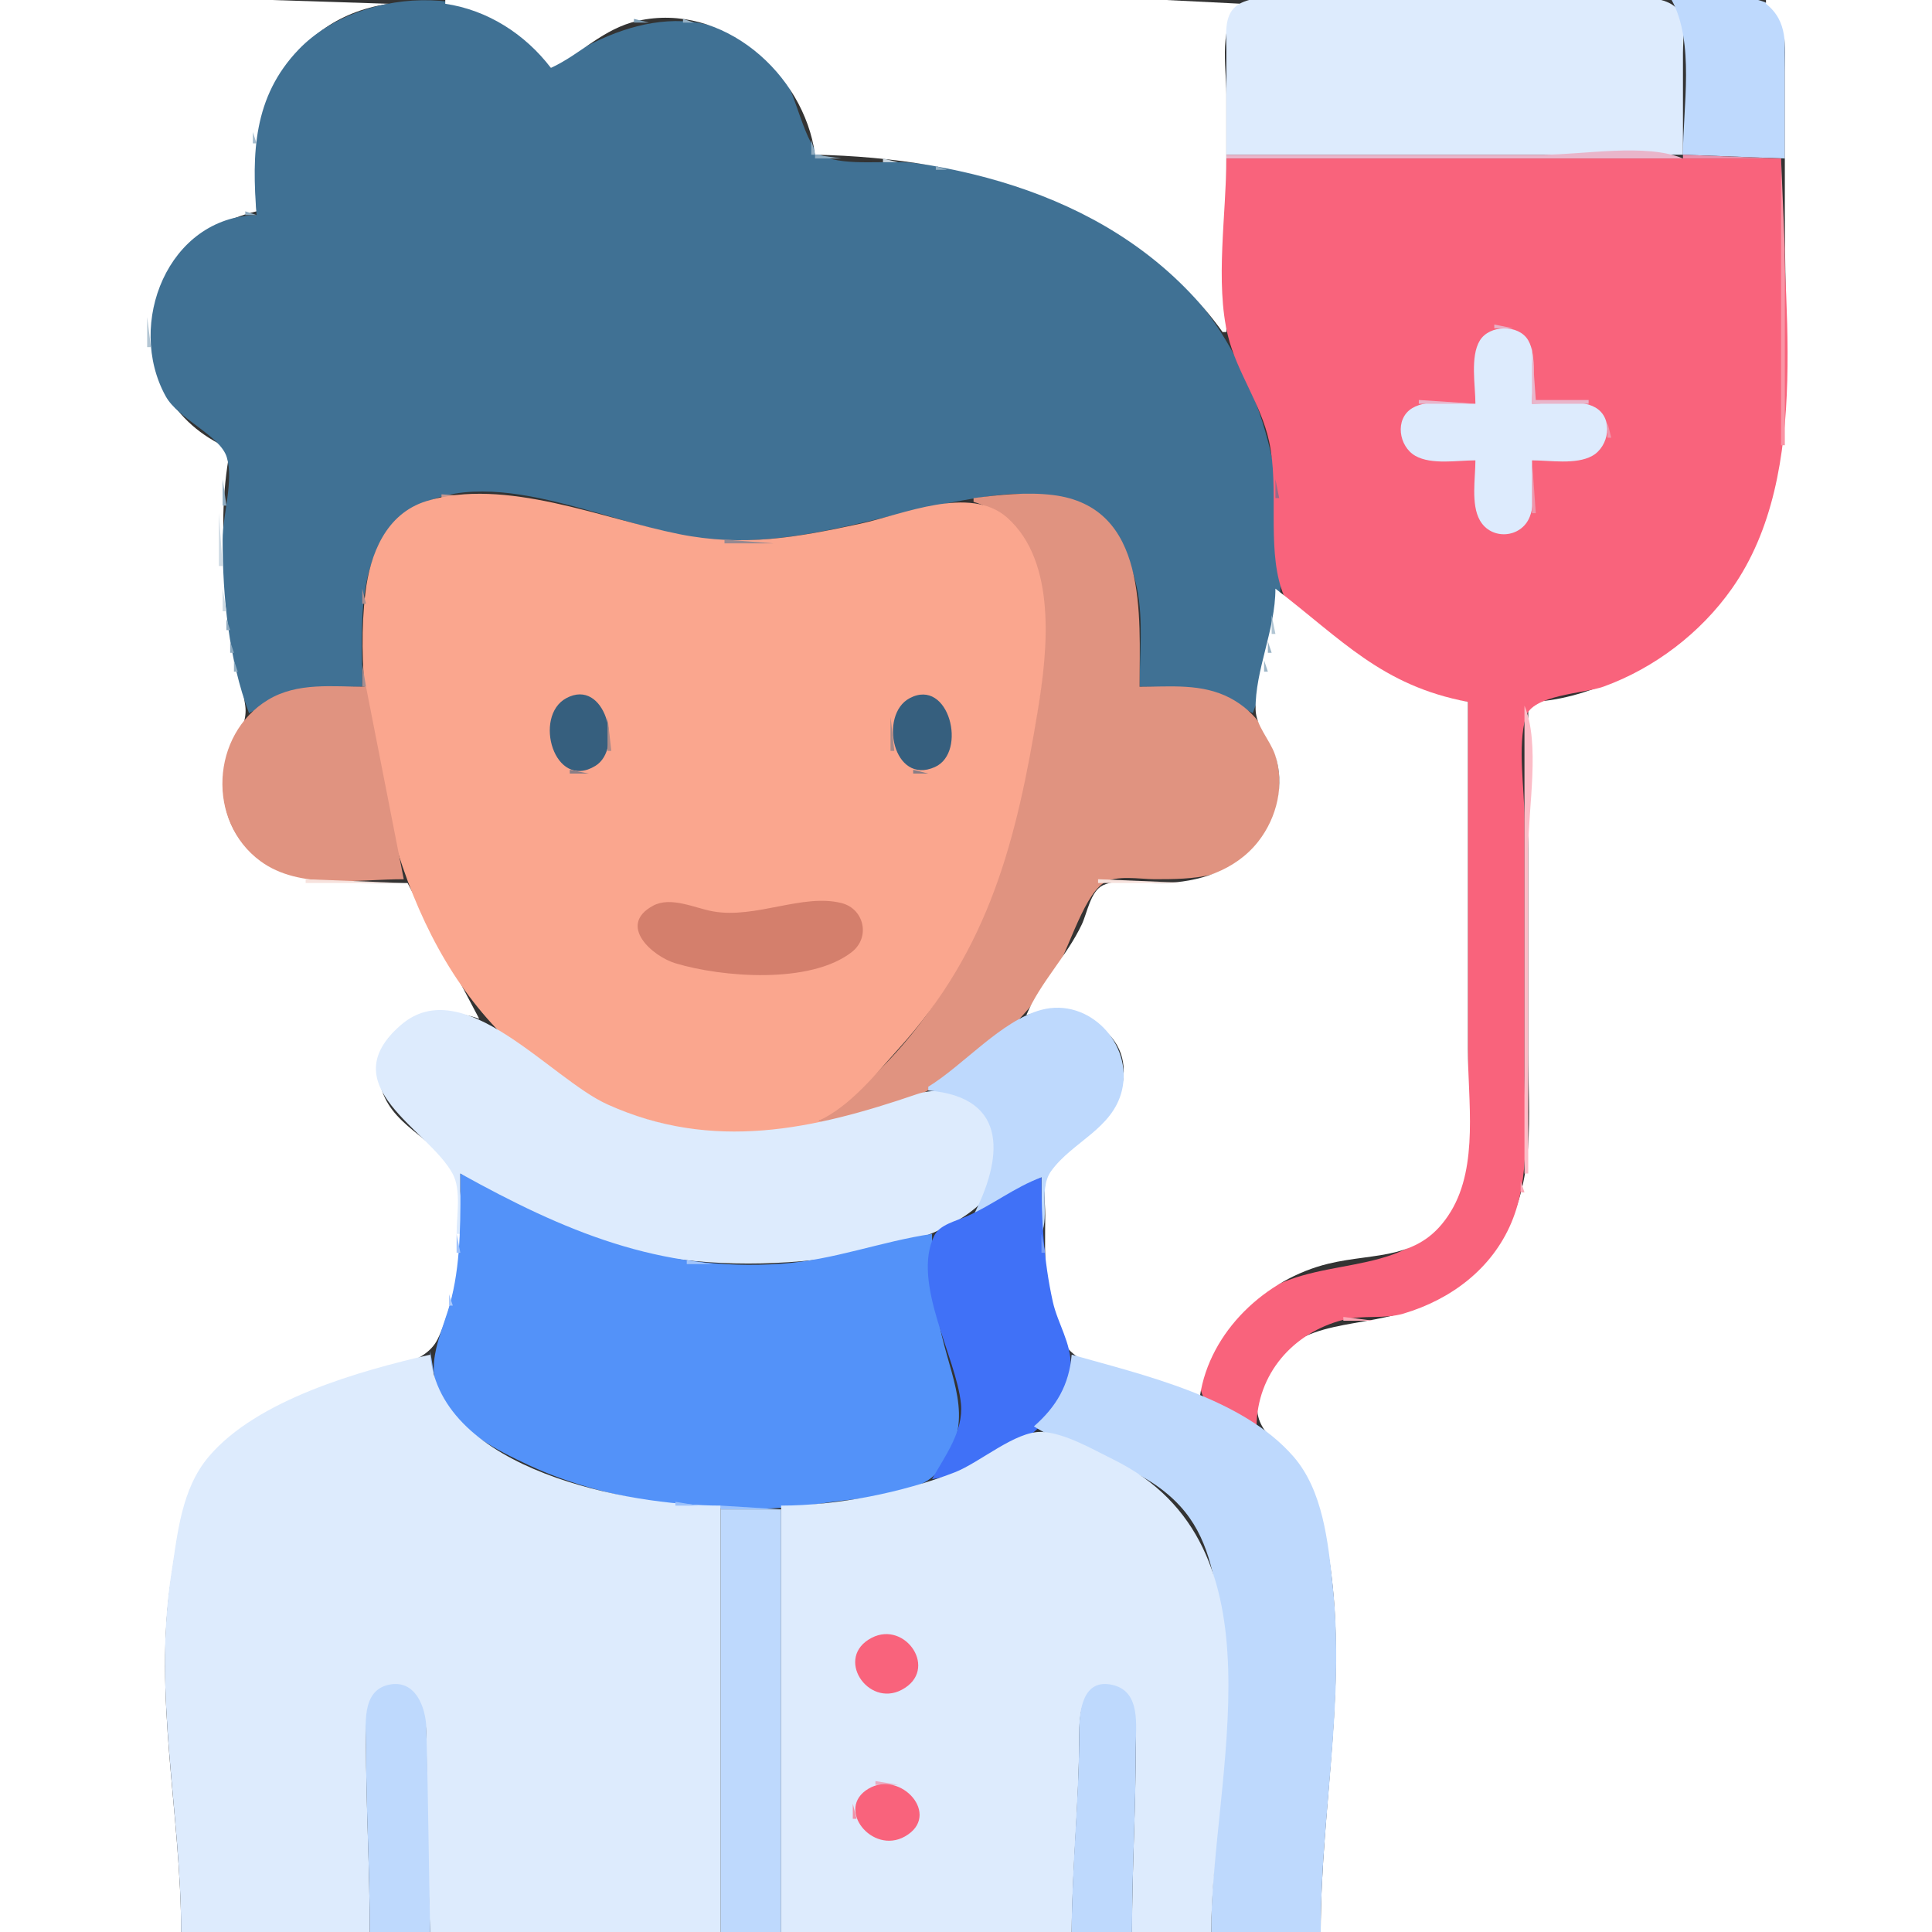 <?xml version="1.0" standalone="yes"?>
<svg width="512" height="512">
<rect width="100%" height="100%" fill="#333333" stroke="none"/>
<path style="fill:#ffffff; stroke:none;" d="M0 0L0 512L48 512C48 480.679 40.508 449.385 45.41 418C47.081 407.299 48.087 395.681 55.329 387.004C65.11 375.284 82.045 369.659 96 364.692C102.468 362.39 112.583 361.646 115.945 354.956C120.867 345.162 125.625 320.346 119.972 310.171C114.938 301.108 103.034 298.407 100.695 287C97.428 271.062 115.435 265.689 127 270L108 234C88.46 234 60.126 234.965 59.04 208C58.73 200.284 65.997 193.947 64.991 187C61.516 163.006 56.381 143.515 61 119C29.296 105.318 35.737 63.468 68 56C66.085 31.736 74.925 5.208 103 1L72 0L0 0z"/>
<path style="fill:#407194; stroke:none;" d="M68 57C44.478 57.501 33.351 85.866 43.905 105C47.283 111.125 58.407 115.442 60.111 121.213C61.955 127.457 59.002 136.482 59 143C58.994 158.102 60.63 174.765 66 189C76.659 183.089 83.903 182 96 182C96 165.611 93.561 144.494 110.001 134.613C131.058 121.956 164.793 140.681 187 142.83C214.188 145.461 238.501 134.012 265 131.174C283.66 129.175 297.437 136.989 301.334 156C303.038 164.312 302 173.543 302 182C313.993 182 321.413 183.135 332 189C350.648 139.571 335.828 77.334 285 54.862C271.712 48.987 256.454 44.79 242 43.173C235.153 42.407 224.349 44.099 218.148 41.397C213.126 39.208 210.987 23.881 206.79 19.001C188.915 -1.785 165.328 4.547 146 18C133.612 -5.815 95.924 -4.318 79.174 13.09C67.07 25.669 66.718 40.761 68 57z"/>
<path style="fill:#ffffff; stroke:none;" d="M118 0L118 1C129.253 2.662 139.156 9.042 146 18C154.108 14.241 159.807 7.606 169 5.529C191.392 0.469 213.082 19.438 216 41C256.822 41.843 299.113 53.386 324 88L325 88L325 25C325 17.331 322.747 6.518 329 1L309 0L266 0L118 0z"/>
<path style="fill:#ddebfd; stroke:none;" d="M325 41L446 41L446 14C446 10.439 446.877 5.262 444.397 2.318C440.064 -2.825 424.182 0 418 0L352 0C345.793 0 332.419 -2.499 327.434 1.742C324.322 4.39 325.001 9.359 325 13L325 41z"/>
<path style="fill:#bed9fd; stroke:none;" d="M443 0C449.157 11.192 446 28.459 446 41L473 42L473 13C472.993 9.024 473.322 4.426 469.772 1.742C463.953 -2.655 450.01 0 443 0z"/>
<path style="fill:#ffffff; stroke:none;" d="M468 0L468 1C473.964 5.728 473 12.011 473 19L473 57C473 102.497 479.256 158.79 428 180.384C420.718 183.452 412.934 185.933 405 186L405 279C405 295.535 407.194 313.32 397.907 328C391.424 338.247 381.729 345.292 370 348.395C355.099 352.337 339.182 350.235 333.789 369C330.822 379.324 339.158 381.708 344.362 389C348.818 395.243 350.666 403.565 351.919 411C357.636 444.923 350 478.148 350 512L512 512L512 0L468 0z"/>
<path style="fill:#7c9eb6; stroke:none;" d="M168 5L168 6L172 6L168 5z"/>
<path style="fill:#98b3c6; stroke:none;" d="M181 5L181 6L184 6L181 5z"/>
<path style="fill:#a5bccd; stroke:none;" d="M186.667 6.333L187.333 6.667L186.667 6.333z"/>
<path style="fill:#93afc3; stroke:none;" d="M68.333 31.667L68.667 32.333L68.333 31.667z"/>
<path style="fill:#96b1c4; stroke:none;" d="M214.333 33.667L214.667 34.333L214.333 33.667z"/>
<path style="fill:#a5bccd; stroke:none;" d="M67 35L67 38L68 38L67 35z"/>
<path style="fill:#8fabc0; stroke:none;" d="M215 37L215 41L216 41L215 37z"/>
<path style="fill:#8eabc0; stroke:none;" d="M216 41L216 42L223 42L216 41z"/>
<path style="fill:#e9b5ca; stroke:none;" d="M325 41L325 42L446 42C436.211 37.892 419.634 41 409 41L325 41z"/>
<path style="fill:#e990ab; stroke:none;" d="M446 41L446 42L472 42L446 41z"/>
<path style="fill:#c8d6e0; stroke:none;" d="M234 42L234 43L238 43L234 42z"/>
<path style="fill:#f9637c; stroke:none;" d="M325 42C325 56.542 321.976 74.881 325.418 89C327.756 98.589 334.172 107.046 336.332 117C339.012 129.356 335.79 144.384 339.564 156C345.258 173.523 372.6 183.917 389 186L389 283C389 297.286 391.397 313.558 380.815 324.957C367.094 339.738 344.087 331.591 329.174 347.09C325.31 351.105 315.037 364.309 319.042 370.363C321.523 374.111 328.989 376.33 333 378C333.116 364.143 342.603 353.194 356 349.761C361.274 348.409 366.767 349.66 372 348.099C384.498 344.371 395.366 336.271 400.535 324C405.658 311.841 404 297.881 404 285L404 217C404 208.783 402.141 197.991 404.318 190.059C405.955 184.095 419.84 183.823 425 181.946C438.501 177.035 450.666 167.758 458.957 156C480.732 125.118 472 77.85 472 42L325 42z"/>
<path style="fill:#fa94a5; stroke:none;" d="M472 42L472 118L473 118L473 66L472 42z"/>
<path style="fill:#92aec2; stroke:none;" d="M248 44L248 45L251 45L248 44z"/>
<path style="fill:#acc1d0; stroke:none;" d="M254.667 45.333L255.333 45.667L254.667 45.333z"/>
<path style="fill:#adc2d1; stroke:none;" d="M266.667 48.333L267.333 48.667L266.667 48.333z"/>
<path style="fill:#8eabc0; stroke:none;" d="M65 56L65 57L68 57L65 56z"/>
<path style="fill:#82a2b9; stroke:none;" d="M40.333 80.667L40.667 81.333L40.333 80.667z"/>
<path style="fill:#b3c6d4; stroke:none;" d="M39 84L39 92L40 92L39 84z"/>
<path style="fill:#e8b1c7; stroke:none;" d="M396 86L396 87L401 87L396 86z"/>
<path style="fill:#ddebfd; stroke:none;" d="M391 107C386.169 107 378.499 105.567 374.228 108.179C369.534 111.049 370.691 118.334 375.109 120.821C379.387 123.229 386.25 122 391 122C391 126.75 389.771 133.614 392.179 137.891C395.186 143.232 403.152 142.662 405.397 136.956C407.076 132.687 406 126.531 406 122C410.801 122 417.595 123.201 421.941 120.821C426.411 118.373 427.668 110.879 422.852 108.028C418.611 105.517 410.785 107 406 107C406 102.215 407.483 94.389 404.972 90.148C402.439 85.871 394.729 86.058 392.179 90.228C389.567 94.5 391 102.169 391 107z"/>
<path style="fill:#e9b5ca; stroke:none;" d="M406 92L406 107L421 107L421 106L407 106L406 92z"/>
<path style="fill:#aac0d0; stroke:none;" d="M40.333 95.667L40.667 96.333L40.333 95.667z"/>
<path style="fill:#e9b5ca; stroke:none;" d="M376 106L376 107L391 107L376 106z"/>
<path style="fill:#ef95ab; stroke:none;" d="M426 112L426 116L427 116L426 112z"/>
<path style="fill:#a9bfcf; stroke:none;" d="M60.333 121.667L60.667 122.333L60.333 121.667z"/>
<path style="fill:#ee96ac; stroke:none;" d="M406 122L406 136L407 136L406 122z"/>
<path style="fill:#8eabc0; stroke:none;" d="M59 127L59 134L60 134L59 127z"/>
<path style="fill:#986a88; stroke:none;" d="M338 127L338 132L339 132L338 127z"/>
<path style="fill:#c49790; stroke:none;" d="M117 131L117 132L132 132L117 131z"/>
<path style="fill:#e09380; stroke:none;" d="M258 132L258 133C279.064 139.257 278.107 167.692 275.41 185C268.51 229.269 255.695 269.768 217 297L217 298C241.336 296.012 264.654 279.499 278.279 260C282.601 253.814 286.689 237.907 292.43 234.028C295.739 231.792 302.192 233 306 233C316.354 233 326.378 232.806 333.468 223.96C343.203 211.812 340.007 192.344 326 184.985C318.505 181.048 310.189 182 302 182C302 163.102 304.39 134.265 279 131.184C272.049 130.341 264.888 131.13 258 132z"/>
<path style="fill:#faa68e; stroke:none;" d="M219 299L219 298L217 297C225.379 293.094 231.963 284.738 238.075 278C262.221 251.378 269.42 222.576 275.08 188C277.628 172.436 280.131 148.986 266.957 137.214C257.1 128.407 239.283 136.355 228 138.79C211.214 142.413 197.118 144.974 180 141.551C159.745 137.501 133.773 126.39 113 132.803C102.259 136.119 98.061 146.872 96.845 157C94.577 175.891 97.662 195.603 102.13 214C112.64 257.276 136.477 291.221 183 299.385C194.906 301.474 207.087 299.099 219 299z"/>
<path style="fill:#cfdbe4; stroke:none;" d="M58 136L58 150L59 150L58 136z"/>
<path style="fill:#9d8b91; stroke:none;" d="M238.667 136.333L239.333 136.667L238.667 136.333z"/>
<path style="fill:#978991; stroke:none;" d="M192 143L192 144L205 144L192 143z"/>
<path style="fill:#cedae3; stroke:none;" d="M59 156L59 162L60 162L59 156z"/>
<path style="fill:#ac8f90; stroke:none;" d="M96 156L96 160L97 160L96 156z"/>
<path style="fill:#ffffff; stroke:none;" d="M338 156C338 166.896 332.593 177.615 332.745 188C332.809 192.342 336.519 195.995 337.892 200C340.555 207.768 338.449 216.62 333.468 222.985C327.399 230.74 317.553 233.882 308 233.996C303.496 234.05 296.448 232.641 292.302 234.603C288.998 236.168 288.12 241.96 286.68 245C282.654 253.498 275.618 260.441 272 269C284.031 265.818 300.896 272.469 297.312 288C294.78 298.97 281.447 301.788 277.603 311.171C276.309 314.329 277 318.656 277 322C277 331.778 275.862 351.93 284.56 358.861C291.329 364.254 309.45 368.529 318 370C320.579 352.783 335.463 338.911 352 334.9C364.775 331.801 376.48 334.306 384.521 321C391.884 308.816 389 291.63 389 278L389 186C366.141 181.693 355.532 169.408 338 156z"/>
<path style="fill:#b2c6d4; stroke:none;" d="M337 163L337 168L338 168L337 163z"/>
<path style="fill:#8fabc0; stroke:none;" d="M60 164L60 167L61 167L60 164M61 170L61 173L62 173L61 170z"/>
<path style="fill:#9ab4c6; stroke:none;" d="M336 170L336 173L337 173L336 170z"/>
<path style="fill:#93afc3; stroke:none;" d="M62 175L62 178L63 178L62 175z"/>
<path style="fill:#9eb7c8; stroke:none;" d="M335 175L335 178L336 178L335 175z"/>
<path style="fill:#a58d90; stroke:none;" d="M96 176L96 182L97 182L96 176z"/>
<path style="fill:#b3c7d5; stroke:none;" d="M63.333 180.667L63.667 181.333L63.333 180.667z"/>
<path style="fill:#bccdda; stroke:none;" d="M334.333 180.667L334.667 181.333L334.333 180.667z"/>
<path style="fill:#e09380; stroke:none;" d="M107 233L97 182C88.211 182 78.844 180.725 71.001 185.479C55.907 194.629 54.67 217.668 69.015 228.211C79.411 235.853 94.774 233 107 233z"/>
<path style="fill:#becfda; stroke:none;" d="M64.333 184.667L64.667 185.333L64.333 184.667z"/>
<path style="fill:#365f7e; stroke:none;" d="M150.059 185.029C141.216 189.805 146.849 209.628 157.772 202.972C165.302 198.383 160.329 179.481 150.059 185.029M241.059 185.032C232.833 189.411 236.685 208.266 247.786 203.258C256.433 199.357 251.5 179.472 241.059 185.032z"/>
<path style="fill:#fbb5c1; stroke:none;" d="M411.667 185.333L412.333 185.667L411.667 185.333z"/>
<path style="fill:#fcbcc7; stroke:none;" d="M404 187L404 311L405 311L405 225C405 214.104 408.208 197.027 404 187z"/>
<path style="fill:#ad8a87; stroke:none;" d="M161 190L161 199L162 199L161 190z"/>
<path style="fill:#a78887; stroke:none;" d="M236 190L236 199L237 199L236 190z"/>
<path style="fill:#897d85; stroke:none;" d="M151 204L151 205L156 205L151 204z"/>
<path style="fill:#887d85; stroke:none;" d="M242 204L242 205L246 205L242 204z"/>
<path style="fill:#f7e2dd; stroke:none;" d="M81 233L81 234L107 234L81 233M291 233L291 234L315 234L291 233z"/>
<path style="fill:#d47f6c; stroke:none;" d="M173.059 240.029C163.546 245.189 172.848 253.422 179 255.279C191.337 259.002 214.806 260.894 225.772 252.272C230.704 248.395 229.04 240.833 222.995 239.319C212.686 236.735 200.279 243.529 189 241.536C184.183 240.685 177.793 237.461 173.059 240.029z"/>
<path style="fill:#ddebfd; stroke:none;" d="M121 327L122 327L122 311C152.805 334.505 192.939 338.783 230 331.829C244.764 329.059 273.095 319.598 263.583 299.004C260.095 291.453 250.979 287.234 243 289.965C215.538 299.365 188.907 305.26 161 292.688C145.851 285.864 122.739 257.253 106.185 271.684C87.663 287.83 113.564 299.171 119.972 311.09C122.267 315.357 121 322.283 121 327z"/>
<path style="fill:#bed9fd; stroke:none;" d="M246 288L246 289C267.921 290.793 265.409 307.652 258 322L276 312L276 327C278.177 321.811 275.17 315.022 278.603 310.289C284.211 302.56 294.862 299.163 297.316 289C300.292 276.675 288.656 264.262 276 267.614C265.372 270.429 255.463 282.187 246 288z"/>
<path style="fill:#5392f9; stroke:none;" d="M122 311C122 322.007 122.29 333.214 119.66 344C117.446 353.083 111.822 361.711 117.228 371C122.146 379.449 131.478 384.224 140 388.218C162.684 398.852 194.327 402.247 219 398.246C227.167 396.922 243.181 396.734 248.64 389.853C258.443 377.496 252.784 367.254 249.598 354C247.565 345.542 247.006 335.681 247 327C233.478 328.99 220.881 333.96 207 334.91C174.865 337.111 149.437 326.217 122 311z"/>
<path style="fill:#4071f7; stroke:none;" d="M247 392C261.052 389.895 283.168 378.2 283.736 362C283.945 356.029 280.278 350.695 279.015 345C276.557 333.909 276 323.309 276 312C268.938 314.586 262.924 319.431 256 322.421C253.354 323.563 248.973 324.609 247.603 327.418C241.505 339.928 253.44 359.652 254.659 372C255.385 379.354 250.362 385.937 247 392z"/>
<path style="fill:#fcaab8; stroke:none;" d="M403 313L403 316L404 316L403 313z"/>
<path style="fill:#a0c3fc; stroke:none;" d="M121 327L121 332L122 332L121 327z"/>
<path style="fill:#759df9; stroke:none;" d="M276 327L276 332L277 332L276 327z"/>
<path style="fill:#a2c5fb; stroke:none;" d="M182 334L182 335L189 335L182 334z"/>
<path style="fill:#aac9fc; stroke:none;" d="M119 343L119 346L120 346L119 343z"/>
<path style="fill:#fca7b5; stroke:none;" d="M356 349L356 350L364 350L356 349z"/>
<path style="fill:#8db8fb; stroke:none;" d="M114 358L114 364L115 364L114 358z"/>
<path style="fill:#ddebfd; stroke:none;" d="M48 512L98 512C98 495.36 96.999 478.701 97 462C97 456.649 96.496 447.359 104.004 446.662C111.079 446.006 112.932 454.819 112.996 460C113.211 477.387 113.256 494.67 114 512L191 512L191 399C166.54 399 116.672 389.606 114 359C95.326 363.281 68.126 370.895 55.329 386.015C48.049 394.616 47.074 406.348 45.41 417C40.452 448.741 48 480.343 48 512z"/>
<path style="fill:#bed9fd; stroke:none;" d="M284 359C283.349 366.964 279.986 372.763 274 378C286.518 385.915 302.129 387.597 312.699 399.09C320.181 407.225 321.761 417.56 323.438 428C327.937 456.008 321 483.93 321 512L350 512C350 481.19 356.482 450.971 353.166 420C351.953 408.667 350.598 394.994 342.787 386.015C329.154 370.342 303.174 364.441 284 359z"/>
<path style="fill:#ddebfd; stroke:none;" d="M207 399L207 512L284 512C284.143 494.664 285.992 477.398 286 460C286.002 454.971 286.489 445.842 293.996 446.742C301.487 447.641 301 456.544 301 462C301.001 478.719 300 495.279 300 512L321 512C321 470.589 341.622 409.68 295 386.756C289.632 384.117 282.079 379.668 276 379.473C269.069 379.251 259.629 387.624 253 390.189C239.061 395.584 221.946 398.99 207 399z"/>
<path style="fill:#9bc1fb; stroke:none;" d="M179 398L179 399L185 399L179 398z"/>
<path style="fill:#9bc2fc; stroke:none;" d="M191 399L191 400L207 400L191 399z"/>
<path style="fill:#bed9fd; stroke:none;" d="M191 400L191 512L207 512L207 400L191 400z"/>
<path style="fill:#f9637c; stroke:none;" d="M231.019 434.029C221.06 439.179 229.943 452.577 238.956 447.82C248.921 442.561 240.003 429.383 231.019 434.029z"/>
<path style="fill:#bed9fd; stroke:none;" d="M98 512L114 512C113.63 494.065 113.463 475.981 112.985 458C112.838 452.456 110.096 444.935 103.015 446.478C95.621 448.089 97 457.37 97 463C97 479.363 98 495.7 98 512M284 512L300 512C300 495.613 301 479.387 301 463C301 457.264 302.352 448.366 294.985 446.558C286.88 444.568 286.003 453.464 286 459C285.992 476.724 284.049 494.336 284 512z"/>
<path style="fill:#eaabc1; stroke:none;" d="M232 472L232 473L238 473L232 472z"/>
<path style="fill:#f9637c; stroke:none;" d="M230.148 474.028C221.295 479.269 231.104 491.597 239.811 486.682C249.649 481.129 238.745 468.938 230.148 474.028z"/>
<path style="fill:#f091a7; stroke:none;" d="M226 478L226 482L227 482L226 478z"/>
</svg>

